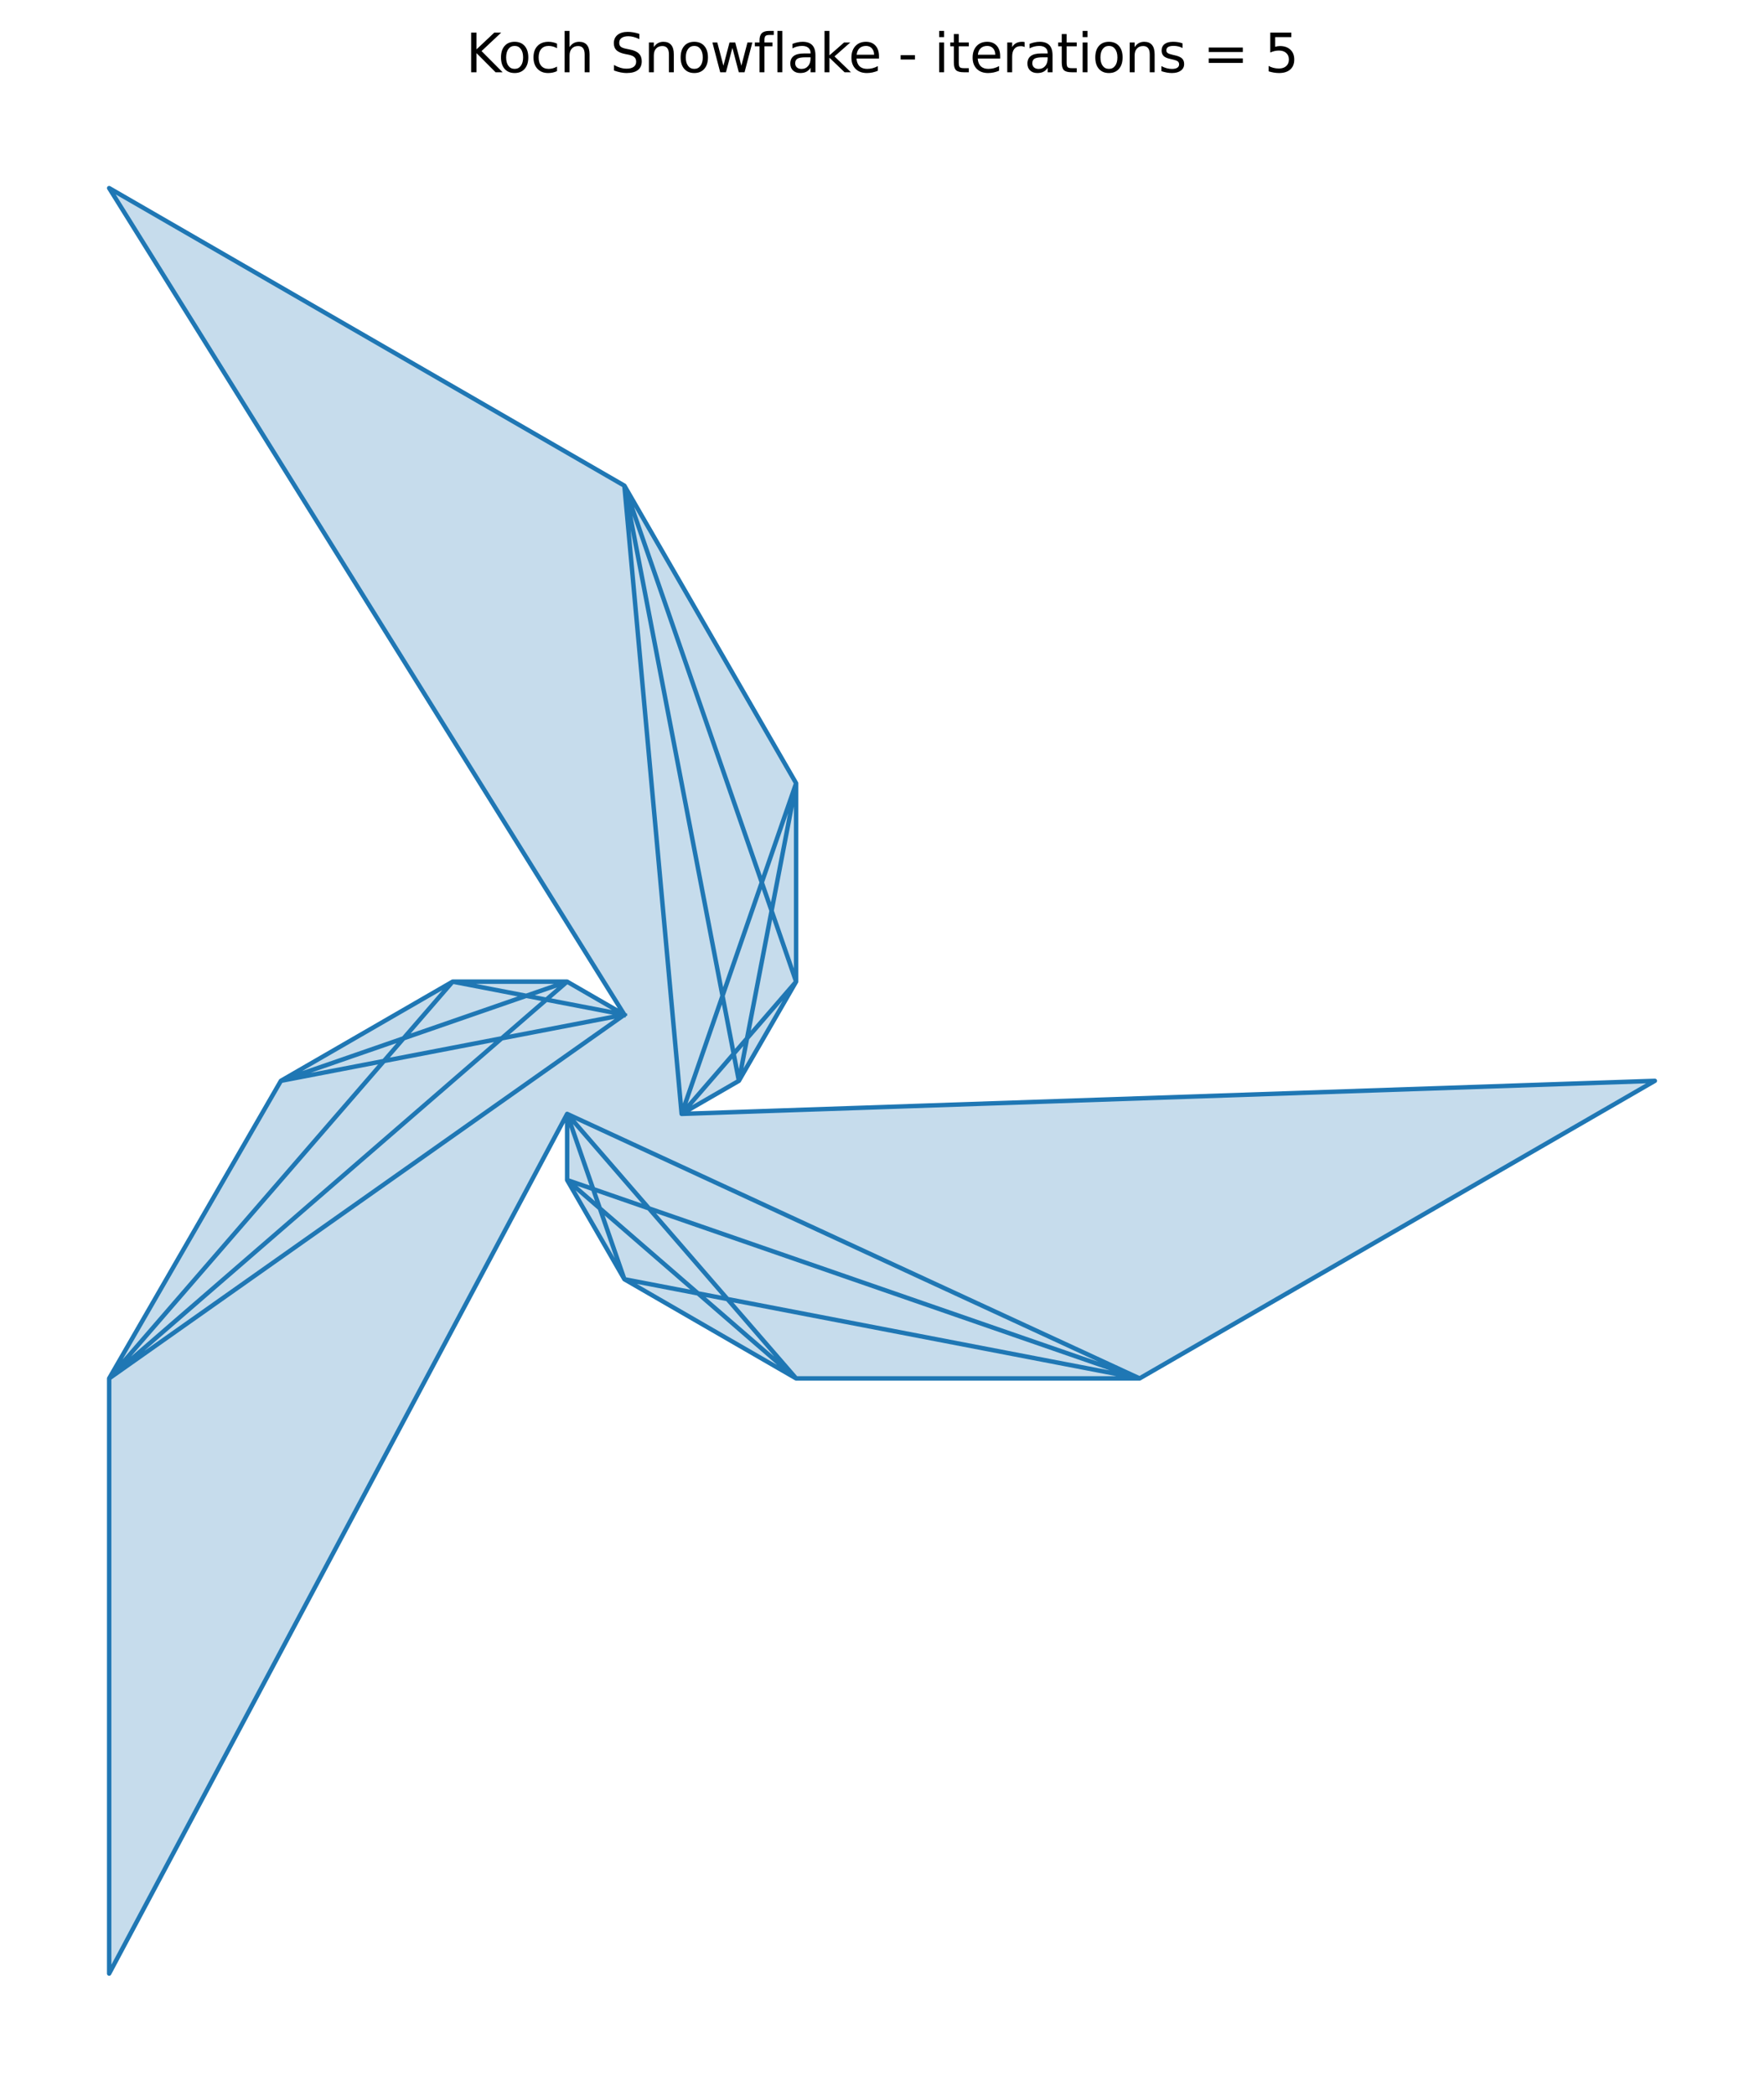 <?xml version="1.0" encoding="utf-8" standalone="no"?>
<!DOCTYPE svg PUBLIC "-//W3C//DTD SVG 1.1//EN"
  "http://www.w3.org/Graphics/SVG/1.1/DTD/svg11.dtd">
<svg xmlns:xlink="http://www.w3.org/1999/xlink" width="398.5pt" height="473.038pt" viewBox="0 0 398.5 473.038" xmlns="http://www.w3.org/2000/svg" version="1.1">
 <defs>
  <style type="text/css">*{stroke-linejoin: round; stroke-linecap: butt}</style>
 </defs>
 <g id="figure_1">
  <g id="patch_1">
   <path d="M 0 473.038 
L 398.5 473.038 
L 398.5 0 
L 0 0 
z
" style="fill: #ffffff"/>
  </g>
  <g id="axes_1">
   <g id="patch_2">
    <path d="M 141.053 229.145 
L 141.053 229.145 
L 128.12 221.678 
L 141.053 229.145 
L 141.053 229.145 
L 128.12 221.678 
L 128.12 221.678 
L 128.12 221.678 
L 102.255 221.678 
L 141.053 229.145 
L 141.053 229.145 
L 128.12 221.678 
L 141.053 229.145 
L 141.053 229.145 
L 128.12 221.678 
L 128.12 221.678 
L 128.12 221.678 
L 102.255 221.678 
L 128.12 221.678 
L 128.12 221.678 
L 102.255 221.678 
L 128.12 221.678 
L 128.12 221.678 
L 102.255 221.678 
L 102.255 221.678 
L 102.255 221.678 
L 63.457 244.078 
L 141.053 229.145 
L 141.053 229.145 
L 128.12 221.678 
L 141.053 229.145 
L 141.053 229.145 
L 128.12 221.678 
L 128.12 221.678 
L 128.12 221.678 
L 102.255 221.678 
L 141.053 229.145 
L 141.053 229.145 
L 128.12 221.678 
L 141.053 229.145 
L 141.053 229.145 
L 128.12 221.678 
L 128.12 221.678 
L 128.12 221.678 
L 102.255 221.678 
L 128.12 221.678 
L 128.12 221.678 
L 102.255 221.678 
L 128.12 221.678 
L 128.12 221.678 
L 102.255 221.678 
L 102.255 221.678 
L 102.255 221.678 
L 63.457 244.078 
L 128.12 221.678 
L 128.12 221.678 
L 102.255 221.678 
L 128.12 221.678 
L 128.12 221.678 
L 102.255 221.678 
L 102.255 221.678 
L 102.255 221.678 
L 63.457 244.078 
L 128.12 221.678 
L 128.12 221.678 
L 102.255 221.678 
L 128.12 221.678 
L 128.12 221.678 
L 102.255 221.678 
L 102.255 221.678 
L 102.255 221.678 
L 63.457 244.078 
L 102.255 221.678 
L 102.255 221.678 
L 63.457 244.078 
L 102.255 221.678 
L 102.255 221.678 
L 63.457 244.078 
L 63.457 244.078 
L 63.457 244.078 
L 24.659 311.278 
L 141.053 229.145 
L 141.053 229.145 
L 128.12 221.678 
L 141.053 229.145 
L 141.053 229.145 
L 128.12 221.678 
L 128.12 221.678 
L 128.12 221.678 
L 102.255 221.678 
L 141.053 229.145 
L 141.053 229.145 
L 128.12 221.678 
L 141.053 229.145 
L 141.053 229.145 
L 128.12 221.678 
L 128.12 221.678 
L 128.12 221.678 
L 102.255 221.678 
L 128.12 221.678 
L 128.12 221.678 
L 102.255 221.678 
L 128.12 221.678 
L 128.12 221.678 
L 102.255 221.678 
L 102.255 221.678 
L 102.255 221.678 
L 63.457 244.078 
L 141.053 229.145 
L 141.053 229.145 
L 128.12 221.678 
L 141.053 229.145 
L 141.053 229.145 
L 128.12 221.678 
L 128.12 221.678 
L 128.12 221.678 
L 102.255 221.678 
L 141.053 229.145 
L 141.053 229.145 
L 128.12 221.678 
L 141.053 229.145 
L 141.053 229.145 
L 128.12 221.678 
L 128.12 221.678 
L 128.12 221.678 
L 102.255 221.678 
L 128.12 221.678 
L 128.12 221.678 
L 102.255 221.678 
L 128.12 221.678 
L 128.12 221.678 
L 102.255 221.678 
L 102.255 221.678 
L 102.255 221.678 
L 63.457 244.078 
L 128.12 221.678 
L 128.12 221.678 
L 102.255 221.678 
L 128.12 221.678 
L 128.12 221.678 
L 102.255 221.678 
L 102.255 221.678 
L 102.255 221.678 
L 63.457 244.078 
L 128.12 221.678 
L 128.12 221.678 
L 102.255 221.678 
L 128.12 221.678 
L 128.12 221.678 
L 102.255 221.678 
L 102.255 221.678 
L 102.255 221.678 
L 63.457 244.078 
L 102.255 221.678 
L 102.255 221.678 
L 63.457 244.078 
L 102.255 221.678 
L 102.255 221.678 
L 63.457 244.078 
L 63.457 244.078 
L 63.457 244.078 
L 24.659 311.278 
L 128.12 221.678 
L 128.12 221.678 
L 102.255 221.678 
L 128.12 221.678 
L 128.12 221.678 
L 102.255 221.678 
L 102.255 221.678 
L 102.255 221.678 
L 63.457 244.078 
L 128.12 221.678 
L 128.12 221.678 
L 102.255 221.678 
L 128.12 221.678 
L 128.12 221.678 
L 102.255 221.678 
L 102.255 221.678 
L 102.255 221.678 
L 63.457 244.078 
L 102.255 221.678 
L 102.255 221.678 
L 63.457 244.078 
L 102.255 221.678 
L 102.255 221.678 
L 63.457 244.078 
L 63.457 244.078 
L 63.457 244.078 
L 24.659 311.278 
L 128.12 221.678 
L 128.12 221.678 
L 102.255 221.678 
L 128.12 221.678 
L 128.12 221.678 
L 102.255 221.678 
L 102.255 221.678 
L 102.255 221.678 
L 63.457 244.078 
L 128.12 221.678 
L 128.12 221.678 
L 102.255 221.678 
L 128.12 221.678 
L 128.12 221.678 
L 102.255 221.678 
L 102.255 221.678 
L 102.255 221.678 
L 63.457 244.078 
L 102.255 221.678 
L 102.255 221.678 
L 63.457 244.078 
L 102.255 221.678 
L 102.255 221.678 
L 63.457 244.078 
L 63.457 244.078 
L 63.457 244.078 
L 24.659 311.278 
L 102.255 221.678 
L 102.255 221.678 
L 63.457 244.078 
L 102.255 221.678 
L 102.255 221.678 
L 63.457 244.078 
L 63.457 244.078 
L 63.457 244.078 
L 24.659 311.278 
L 102.255 221.678 
L 102.255 221.678 
L 63.457 244.078 
L 102.255 221.678 
L 102.255 221.678 
L 63.457 244.078 
L 63.457 244.078 
L 63.457 244.078 
L 24.659 311.278 
L 63.457 244.078 
L 63.457 244.078 
L 24.659 311.278 
L 63.457 244.078 
L 63.457 244.078 
L 24.659 311.278 
L 24.659 311.278 
L 24.659 311.278 
L 24.659 445.678 
L 128.12 251.545 
L 128.12 251.545 
L 128.12 266.478 
L 128.12 251.545 
L 128.12 251.545 
L 128.12 266.478 
L 128.12 266.478 
L 128.12 266.478 
L 141.053 288.878 
L 128.12 251.545 
L 128.12 251.545 
L 128.12 266.478 
L 128.12 251.545 
L 128.12 251.545 
L 128.12 266.478 
L 128.12 266.478 
L 128.12 266.478 
L 141.053 288.878 
L 128.12 266.478 
L 128.12 266.478 
L 141.053 288.878 
L 128.12 266.478 
L 128.12 266.478 
L 141.053 288.878 
L 141.053 288.878 
L 141.053 288.878 
L 179.851 311.278 
L 128.12 251.545 
L 128.12 251.545 
L 128.12 266.478 
L 128.12 251.545 
L 128.12 251.545 
L 128.12 266.478 
L 128.12 266.478 
L 128.12 266.478 
L 141.053 288.878 
L 128.12 251.545 
L 128.12 251.545 
L 128.12 266.478 
L 128.12 251.545 
L 128.12 251.545 
L 128.12 266.478 
L 128.12 266.478 
L 128.12 266.478 
L 141.053 288.878 
L 128.12 266.478 
L 128.12 266.478 
L 141.053 288.878 
L 128.12 266.478 
L 128.12 266.478 
L 141.053 288.878 
L 141.053 288.878 
L 141.053 288.878 
L 179.851 311.278 
L 128.12 266.478 
L 128.12 266.478 
L 141.053 288.878 
L 128.12 266.478 
L 128.12 266.478 
L 141.053 288.878 
L 141.053 288.878 
L 141.053 288.878 
L 179.851 311.278 
L 128.12 266.478 
L 128.12 266.478 
L 141.053 288.878 
L 128.12 266.478 
L 128.12 266.478 
L 141.053 288.878 
L 141.053 288.878 
L 141.053 288.878 
L 179.851 311.278 
L 141.053 288.878 
L 141.053 288.878 
L 179.851 311.278 
L 141.053 288.878 
L 141.053 288.878 
L 179.851 311.278 
L 179.851 311.278 
L 179.851 311.278 
L 257.447 311.278 
L 128.12 251.545 
L 128.12 251.545 
L 128.12 266.478 
L 128.12 251.545 
L 128.12 251.545 
L 128.12 266.478 
L 128.12 266.478 
L 128.12 266.478 
L 141.053 288.878 
L 128.12 251.545 
L 128.12 251.545 
L 128.12 266.478 
L 128.12 251.545 
L 128.12 251.545 
L 128.12 266.478 
L 128.12 266.478 
L 128.12 266.478 
L 141.053 288.878 
L 128.12 266.478 
L 128.12 266.478 
L 141.053 288.878 
L 128.12 266.478 
L 128.12 266.478 
L 141.053 288.878 
L 141.053 288.878 
L 141.053 288.878 
L 179.851 311.278 
L 128.12 251.545 
L 128.12 251.545 
L 128.12 266.478 
L 128.12 251.545 
L 128.12 251.545 
L 128.12 266.478 
L 128.12 266.478 
L 128.12 266.478 
L 141.053 288.878 
L 128.12 251.545 
L 128.12 251.545 
L 128.12 266.478 
L 128.12 251.545 
L 128.12 251.545 
L 128.12 266.478 
L 128.12 266.478 
L 128.12 266.478 
L 141.053 288.878 
L 128.12 266.478 
L 128.12 266.478 
L 141.053 288.878 
L 128.12 266.478 
L 128.12 266.478 
L 141.053 288.878 
L 141.053 288.878 
L 141.053 288.878 
L 179.851 311.278 
L 128.12 266.478 
L 128.12 266.478 
L 141.053 288.878 
L 128.12 266.478 
L 128.12 266.478 
L 141.053 288.878 
L 141.053 288.878 
L 141.053 288.878 
L 179.851 311.278 
L 128.12 266.478 
L 128.12 266.478 
L 141.053 288.878 
L 128.12 266.478 
L 128.12 266.478 
L 141.053 288.878 
L 141.053 288.878 
L 141.053 288.878 
L 179.851 311.278 
L 141.053 288.878 
L 141.053 288.878 
L 179.851 311.278 
L 141.053 288.878 
L 141.053 288.878 
L 179.851 311.278 
L 179.851 311.278 
L 179.851 311.278 
L 257.447 311.278 
L 128.12 266.478 
L 128.12 266.478 
L 141.053 288.878 
L 128.12 266.478 
L 128.12 266.478 
L 141.053 288.878 
L 141.053 288.878 
L 141.053 288.878 
L 179.851 311.278 
L 128.12 266.478 
L 128.12 266.478 
L 141.053 288.878 
L 128.12 266.478 
L 128.12 266.478 
L 141.053 288.878 
L 141.053 288.878 
L 141.053 288.878 
L 179.851 311.278 
L 141.053 288.878 
L 141.053 288.878 
L 179.851 311.278 
L 141.053 288.878 
L 141.053 288.878 
L 179.851 311.278 
L 179.851 311.278 
L 179.851 311.278 
L 257.447 311.278 
L 128.12 266.478 
L 128.12 266.478 
L 141.053 288.878 
L 128.12 266.478 
L 128.12 266.478 
L 141.053 288.878 
L 141.053 288.878 
L 141.053 288.878 
L 179.851 311.278 
L 128.12 266.478 
L 128.12 266.478 
L 141.053 288.878 
L 128.12 266.478 
L 128.12 266.478 
L 141.053 288.878 
L 141.053 288.878 
L 141.053 288.878 
L 179.851 311.278 
L 141.053 288.878 
L 141.053 288.878 
L 179.851 311.278 
L 141.053 288.878 
L 141.053 288.878 
L 179.851 311.278 
L 179.851 311.278 
L 179.851 311.278 
L 257.447 311.278 
L 141.053 288.878 
L 141.053 288.878 
L 179.851 311.278 
L 141.053 288.878 
L 141.053 288.878 
L 179.851 311.278 
L 179.851 311.278 
L 179.851 311.278 
L 257.447 311.278 
L 141.053 288.878 
L 141.053 288.878 
L 179.851 311.278 
L 141.053 288.878 
L 141.053 288.878 
L 179.851 311.278 
L 179.851 311.278 
L 179.851 311.278 
L 257.447 311.278 
L 179.851 311.278 
L 179.851 311.278 
L 257.447 311.278 
L 179.851 311.278 
L 179.851 311.278 
L 257.447 311.278 
L 257.447 311.278 
L 257.447 311.278 
L 373.841 244.078 
L 153.986 251.545 
L 153.986 251.545 
L 166.918 244.078 
L 153.986 251.545 
L 153.986 251.545 
L 166.918 244.078 
L 166.918 244.078 
L 166.918 244.078 
L 179.851 221.678 
L 153.986 251.545 
L 153.986 251.545 
L 166.918 244.078 
L 153.986 251.545 
L 153.986 251.545 
L 166.918 244.078 
L 166.918 244.078 
L 166.918 244.078 
L 179.851 221.678 
L 166.918 244.078 
L 166.918 244.078 
L 179.851 221.678 
L 166.918 244.078 
L 166.918 244.078 
L 179.851 221.678 
L 179.851 221.678 
L 179.851 221.678 
L 179.851 176.878 
L 153.986 251.545 
L 153.986 251.545 
L 166.918 244.078 
L 153.986 251.545 
L 153.986 251.545 
L 166.918 244.078 
L 166.918 244.078 
L 166.918 244.078 
L 179.851 221.678 
L 153.986 251.545 
L 153.986 251.545 
L 166.918 244.078 
L 153.986 251.545 
L 153.986 251.545 
L 166.918 244.078 
L 166.918 244.078 
L 166.918 244.078 
L 179.851 221.678 
L 166.918 244.078 
L 166.918 244.078 
L 179.851 221.678 
L 166.918 244.078 
L 166.918 244.078 
L 179.851 221.678 
L 179.851 221.678 
L 179.851 221.678 
L 179.851 176.878 
L 166.918 244.078 
L 166.918 244.078 
L 179.851 221.678 
L 166.918 244.078 
L 166.918 244.078 
L 179.851 221.678 
L 179.851 221.678 
L 179.851 221.678 
L 179.851 176.878 
L 166.918 244.078 
L 166.918 244.078 
L 179.851 221.678 
L 166.918 244.078 
L 166.918 244.078 
L 179.851 221.678 
L 179.851 221.678 
L 179.851 221.678 
L 179.851 176.878 
L 179.851 221.678 
L 179.851 221.678 
L 179.851 176.878 
L 179.851 221.678 
L 179.851 221.678 
L 179.851 176.878 
L 179.851 176.878 
L 179.851 176.878 
L 141.053 109.678 
L 153.986 251.545 
L 153.986 251.545 
L 166.918 244.078 
L 153.986 251.545 
L 153.986 251.545 
L 166.918 244.078 
L 166.918 244.078 
L 166.918 244.078 
L 179.851 221.678 
L 153.986 251.545 
L 153.986 251.545 
L 166.918 244.078 
L 153.986 251.545 
L 153.986 251.545 
L 166.918 244.078 
L 166.918 244.078 
L 166.918 244.078 
L 179.851 221.678 
L 166.918 244.078 
L 166.918 244.078 
L 179.851 221.678 
L 166.918 244.078 
L 166.918 244.078 
L 179.851 221.678 
L 179.851 221.678 
L 179.851 221.678 
L 179.851 176.878 
L 153.986 251.545 
L 153.986 251.545 
L 166.918 244.078 
L 153.986 251.545 
L 153.986 251.545 
L 166.918 244.078 
L 166.918 244.078 
L 166.918 244.078 
L 179.851 221.678 
L 153.986 251.545 
L 153.986 251.545 
L 166.918 244.078 
L 153.986 251.545 
L 153.986 251.545 
L 166.918 244.078 
L 166.918 244.078 
L 166.918 244.078 
L 179.851 221.678 
L 166.918 244.078 
L 166.918 244.078 
L 179.851 221.678 
L 166.918 244.078 
L 166.918 244.078 
L 179.851 221.678 
L 179.851 221.678 
L 179.851 221.678 
L 179.851 176.878 
L 166.918 244.078 
L 166.918 244.078 
L 179.851 221.678 
L 166.918 244.078 
L 166.918 244.078 
L 179.851 221.678 
L 179.851 221.678 
L 179.851 221.678 
L 179.851 176.878 
L 166.918 244.078 
L 166.918 244.078 
L 179.851 221.678 
L 166.918 244.078 
L 166.918 244.078 
L 179.851 221.678 
L 179.851 221.678 
L 179.851 221.678 
L 179.851 176.878 
L 179.851 221.678 
L 179.851 221.678 
L 179.851 176.878 
L 179.851 221.678 
L 179.851 221.678 
L 179.851 176.878 
L 179.851 176.878 
L 179.851 176.878 
L 141.053 109.678 
L 166.918 244.078 
L 166.918 244.078 
L 179.851 221.678 
L 166.918 244.078 
L 166.918 244.078 
L 179.851 221.678 
L 179.851 221.678 
L 179.851 221.678 
L 179.851 176.878 
L 166.918 244.078 
L 166.918 244.078 
L 179.851 221.678 
L 166.918 244.078 
L 166.918 244.078 
L 179.851 221.678 
L 179.851 221.678 
L 179.851 221.678 
L 179.851 176.878 
L 179.851 221.678 
L 179.851 221.678 
L 179.851 176.878 
L 179.851 221.678 
L 179.851 221.678 
L 179.851 176.878 
L 179.851 176.878 
L 179.851 176.878 
L 141.053 109.678 
L 166.918 244.078 
L 166.918 244.078 
L 179.851 221.678 
L 166.918 244.078 
L 166.918 244.078 
L 179.851 221.678 
L 179.851 221.678 
L 179.851 221.678 
L 179.851 176.878 
L 166.918 244.078 
L 166.918 244.078 
L 179.851 221.678 
L 166.918 244.078 
L 166.918 244.078 
L 179.851 221.678 
L 179.851 221.678 
L 179.851 221.678 
L 179.851 176.878 
L 179.851 221.678 
L 179.851 221.678 
L 179.851 176.878 
L 179.851 221.678 
L 179.851 221.678 
L 179.851 176.878 
L 179.851 176.878 
L 179.851 176.878 
L 141.053 109.678 
L 179.851 221.678 
L 179.851 221.678 
L 179.851 176.878 
L 179.851 221.678 
L 179.851 221.678 
L 179.851 176.878 
L 179.851 176.878 
L 179.851 176.878 
L 141.053 109.678 
L 179.851 221.678 
L 179.851 221.678 
L 179.851 176.878 
L 179.851 221.678 
L 179.851 221.678 
L 179.851 176.878 
L 179.851 176.878 
L 179.851 176.878 
L 141.053 109.678 
L 179.851 176.878 
L 179.851 176.878 
L 141.053 109.678 
L 179.851 176.878 
L 179.851 176.878 
L 141.053 109.678 
L 141.053 109.678 
L 141.053 109.678 
L 24.659 42.478 
z
" clip-path="url(#pd73dbe4ffa)" style="fill: #1f77b4; opacity: 0.25"/>
   </g>
   <g id="line2d_1">
    <path d="M 141.053 229.145 
L 128.12 221.678 
L 128.12 221.678 
L 102.255 221.678 
L 141.053 229.145 
L 141.053 229.145 
L 128.12 221.678 
L 128.12 221.678 
L 102.255 221.678 
L 102.255 221.678 
L 63.457 244.078 
L 141.053 229.145 
L 141.053 229.145 
L 128.12 221.678 
L 128.12 221.678 
L 102.255 221.678 
L 141.053 229.145 
L 141.053 229.145 
L 128.12 221.678 
L 128.12 221.678 
L 102.255 221.678 
L 102.255 221.678 
L 63.457 244.078 
L 128.12 221.678 
L 128.12 221.678 
L 102.255 221.678 
L 102.255 221.678 
L 63.457 244.078 
L 128.12 221.678 
L 128.12 221.678 
L 102.255 221.678 
L 102.255 221.678 
L 63.457 244.078 
L 63.457 244.078 
L 24.659 311.278 
L 141.053 229.145 
L 141.053 229.145 
L 128.12 221.678 
L 128.12 221.678 
L 102.255 221.678 
L 141.053 229.145 
L 141.053 229.145 
L 128.12 221.678 
L 128.12 221.678 
L 102.255 221.678 
L 102.255 221.678 
L 63.457 244.078 
L 141.053 229.145 
L 141.053 229.145 
L 128.12 221.678 
L 128.12 221.678 
L 102.255 221.678 
L 141.053 229.145 
L 141.053 229.145 
L 128.12 221.678 
L 128.12 221.678 
L 102.255 221.678 
L 102.255 221.678 
L 63.457 244.078 
L 128.12 221.678 
L 128.12 221.678 
L 102.255 221.678 
L 102.255 221.678 
L 63.457 244.078 
L 128.12 221.678 
L 128.12 221.678 
L 102.255 221.678 
L 102.255 221.678 
L 63.457 244.078 
L 63.457 244.078 
L 24.659 311.278 
L 128.12 221.678 
L 128.12 221.678 
L 102.255 221.678 
L 102.255 221.678 
L 63.457 244.078 
L 128.12 221.678 
L 128.12 221.678 
L 102.255 221.678 
L 102.255 221.678 
L 63.457 244.078 
L 63.457 244.078 
L 24.659 311.278 
L 128.12 221.678 
L 128.12 221.678 
L 102.255 221.678 
L 102.255 221.678 
L 63.457 244.078 
L 128.12 221.678 
L 128.12 221.678 
L 102.255 221.678 
L 102.255 221.678 
L 63.457 244.078 
L 63.457 244.078 
L 24.659 311.278 
L 102.255 221.678 
L 102.255 221.678 
L 63.457 244.078 
L 63.457 244.078 
L 24.659 311.278 
L 102.255 221.678 
L 102.255 221.678 
L 63.457 244.078 
L 63.457 244.078 
L 24.659 311.278 
L 24.659 311.278 
L 24.659 445.678 
L 128.12 251.545 
L 128.12 251.545 
L 128.12 266.478 
L 128.12 266.478 
L 141.053 288.878 
L 128.12 251.545 
L 128.12 251.545 
L 128.12 266.478 
L 128.12 266.478 
L 141.053 288.878 
L 141.053 288.878 
L 179.851 311.278 
L 128.12 251.545 
L 128.12 251.545 
L 128.12 266.478 
L 128.12 266.478 
L 141.053 288.878 
L 128.12 251.545 
L 128.12 251.545 
L 128.12 266.478 
L 128.12 266.478 
L 141.053 288.878 
L 141.053 288.878 
L 179.851 311.278 
L 128.12 266.478 
L 128.12 266.478 
L 141.053 288.878 
L 141.053 288.878 
L 179.851 311.278 
L 128.12 266.478 
L 128.12 266.478 
L 141.053 288.878 
L 141.053 288.878 
L 179.851 311.278 
L 179.851 311.278 
L 257.447 311.278 
L 128.12 251.545 
L 128.12 251.545 
L 128.12 266.478 
L 128.12 266.478 
L 141.053 288.878 
L 128.12 251.545 
L 128.12 251.545 
L 128.12 266.478 
L 128.12 266.478 
L 141.053 288.878 
L 141.053 288.878 
L 179.851 311.278 
L 128.12 251.545 
L 128.12 251.545 
L 128.12 266.478 
L 128.12 266.478 
L 141.053 288.878 
L 128.12 251.545 
L 128.12 251.545 
L 128.12 266.478 
L 128.12 266.478 
L 141.053 288.878 
L 141.053 288.878 
L 179.851 311.278 
L 128.12 266.478 
L 128.12 266.478 
L 141.053 288.878 
L 141.053 288.878 
L 179.851 311.278 
L 128.12 266.478 
L 128.12 266.478 
L 141.053 288.878 
L 141.053 288.878 
L 179.851 311.278 
L 179.851 311.278 
L 257.447 311.278 
L 128.12 266.478 
L 128.12 266.478 
L 141.053 288.878 
L 141.053 288.878 
L 179.851 311.278 
L 128.12 266.478 
L 128.12 266.478 
L 141.053 288.878 
L 141.053 288.878 
L 179.851 311.278 
L 179.851 311.278 
L 257.447 311.278 
L 128.12 266.478 
L 128.12 266.478 
L 141.053 288.878 
L 141.053 288.878 
L 179.851 311.278 
L 128.12 266.478 
L 128.12 266.478 
L 141.053 288.878 
L 141.053 288.878 
L 179.851 311.278 
L 179.851 311.278 
L 257.447 311.278 
L 141.053 288.878 
L 141.053 288.878 
L 179.851 311.278 
L 179.851 311.278 
L 257.447 311.278 
L 141.053 288.878 
L 141.053 288.878 
L 179.851 311.278 
L 179.851 311.278 
L 257.447 311.278 
L 257.447 311.278 
L 373.841 244.078 
L 153.986 251.545 
L 153.986 251.545 
L 166.918 244.078 
L 166.918 244.078 
L 179.851 221.678 
L 153.986 251.545 
L 153.986 251.545 
L 166.918 244.078 
L 166.918 244.078 
L 179.851 221.678 
L 179.851 221.678 
L 179.851 176.878 
L 153.986 251.545 
L 153.986 251.545 
L 166.918 244.078 
L 166.918 244.078 
L 179.851 221.678 
L 153.986 251.545 
L 153.986 251.545 
L 166.918 244.078 
L 166.918 244.078 
L 179.851 221.678 
L 179.851 221.678 
L 179.851 176.878 
L 166.918 244.078 
L 166.918 244.078 
L 179.851 221.678 
L 179.851 221.678 
L 179.851 176.878 
L 166.918 244.078 
L 166.918 244.078 
L 179.851 221.678 
L 179.851 221.678 
L 179.851 176.878 
L 179.851 176.878 
L 141.053 109.678 
L 153.986 251.545 
L 153.986 251.545 
L 166.918 244.078 
L 166.918 244.078 
L 179.851 221.678 
L 153.986 251.545 
L 153.986 251.545 
L 166.918 244.078 
L 166.918 244.078 
L 179.851 221.678 
L 179.851 221.678 
L 179.851 176.878 
L 153.986 251.545 
L 153.986 251.545 
L 166.918 244.078 
L 166.918 244.078 
L 179.851 221.678 
L 153.986 251.545 
L 153.986 251.545 
L 166.918 244.078 
L 166.918 244.078 
L 179.851 221.678 
L 179.851 221.678 
L 179.851 176.878 
L 166.918 244.078 
L 166.918 244.078 
L 179.851 221.678 
L 179.851 221.678 
L 179.851 176.878 
L 166.918 244.078 
L 166.918 244.078 
L 179.851 221.678 
L 179.851 221.678 
L 179.851 176.878 
L 179.851 176.878 
L 141.053 109.678 
L 166.918 244.078 
L 166.918 244.078 
L 179.851 221.678 
L 179.851 221.678 
L 179.851 176.878 
L 166.918 244.078 
L 166.918 244.078 
L 179.851 221.678 
L 179.851 221.678 
L 179.851 176.878 
L 179.851 176.878 
L 141.053 109.678 
L 166.918 244.078 
L 166.918 244.078 
L 179.851 221.678 
L 179.851 221.678 
L 179.851 176.878 
L 166.918 244.078 
L 166.918 244.078 
L 179.851 221.678 
L 179.851 221.678 
L 179.851 176.878 
L 179.851 176.878 
L 141.053 109.678 
L 179.851 221.678 
L 179.851 221.678 
L 179.851 176.878 
L 179.851 176.878 
L 141.053 109.678 
L 179.851 221.678 
L 179.851 221.678 
L 179.851 176.878 
L 179.851 176.878 
L 141.053 109.678 
L 141.053 109.678 
L 24.659 42.478 
L 141.053 229.145 
L 141.053 229.145 
" clip-path="url(#pd73dbe4ffa)" style="fill: none; stroke: #1f77b4; stroke-linecap: square"/>
   </g>
   <g id="text_1">
    <!-- Koch Snowflake - iterations = 5 -->
    <g transform="translate(105.231 16.318) scale(0.12 -0.12)">
     <defs>
      <path id="DejaVuSans-4b" d="M 628 4666 
L 1259 4666 
L 1259 2694 
L 3353 4666 
L 4166 4666 
L 1850 2491 
L 4331 0 
L 3500 0 
L 1259 2247 
L 1259 0 
L 628 0 
L 628 4666 
z
" transform="scale(0.016)"/>
      <path id="DejaVuSans-6f" d="M 1959 3097 
Q 1497 3097 1228 2736 
Q 959 2375 959 1747 
Q 959 1119 1226 758 
Q 1494 397 1959 397 
Q 2419 397 2687 759 
Q 2956 1122 2956 1747 
Q 2956 2369 2687 2733 
Q 2419 3097 1959 3097 
z
M 1959 3584 
Q 2709 3584 3137 3096 
Q 3566 2609 3566 1747 
Q 3566 888 3137 398 
Q 2709 -91 1959 -91 
Q 1206 -91 779 398 
Q 353 888 353 1747 
Q 353 2609 779 3096 
Q 1206 3584 1959 3584 
z
" transform="scale(0.016)"/>
      <path id="DejaVuSans-63" d="M 3122 3366 
L 3122 2828 
Q 2878 2963 2633 3030 
Q 2388 3097 2138 3097 
Q 1578 3097 1268 2742 
Q 959 2388 959 1747 
Q 959 1106 1268 751 
Q 1578 397 2138 397 
Q 2388 397 2633 464 
Q 2878 531 3122 666 
L 3122 134 
Q 2881 22 2623 -34 
Q 2366 -91 2075 -91 
Q 1284 -91 818 406 
Q 353 903 353 1747 
Q 353 2603 823 3093 
Q 1294 3584 2113 3584 
Q 2378 3584 2631 3529 
Q 2884 3475 3122 3366 
z
" transform="scale(0.016)"/>
      <path id="DejaVuSans-68" d="M 3513 2113 
L 3513 0 
L 2938 0 
L 2938 2094 
Q 2938 2591 2744 2837 
Q 2550 3084 2163 3084 
Q 1697 3084 1428 2787 
Q 1159 2491 1159 1978 
L 1159 0 
L 581 0 
L 581 4863 
L 1159 4863 
L 1159 2956 
Q 1366 3272 1645 3428 
Q 1925 3584 2291 3584 
Q 2894 3584 3203 3211 
Q 3513 2838 3513 2113 
z
" transform="scale(0.016)"/>
      <path id="DejaVuSans-20" transform="scale(0.016)"/>
      <path id="DejaVuSans-53" d="M 3425 4513 
L 3425 3897 
Q 3066 4069 2747 4153 
Q 2428 4238 2131 4238 
Q 1616 4238 1336 4038 
Q 1056 3838 1056 3469 
Q 1056 3159 1242 3001 
Q 1428 2844 1947 2747 
L 2328 2669 
Q 3034 2534 3370 2195 
Q 3706 1856 3706 1288 
Q 3706 609 3251 259 
Q 2797 -91 1919 -91 
Q 1588 -91 1214 -16 
Q 841 59 441 206 
L 441 856 
Q 825 641 1194 531 
Q 1563 422 1919 422 
Q 2459 422 2753 634 
Q 3047 847 3047 1241 
Q 3047 1584 2836 1778 
Q 2625 1972 2144 2069 
L 1759 2144 
Q 1053 2284 737 2584 
Q 422 2884 422 3419 
Q 422 4038 858 4394 
Q 1294 4750 2059 4750 
Q 2388 4750 2728 4690 
Q 3069 4631 3425 4513 
z
" transform="scale(0.016)"/>
      <path id="DejaVuSans-6e" d="M 3513 2113 
L 3513 0 
L 2938 0 
L 2938 2094 
Q 2938 2591 2744 2837 
Q 2550 3084 2163 3084 
Q 1697 3084 1428 2787 
Q 1159 2491 1159 1978 
L 1159 0 
L 581 0 
L 581 3500 
L 1159 3500 
L 1159 2956 
Q 1366 3272 1645 3428 
Q 1925 3584 2291 3584 
Q 2894 3584 3203 3211 
Q 3513 2838 3513 2113 
z
" transform="scale(0.016)"/>
      <path id="DejaVuSans-77" d="M 269 3500 
L 844 3500 
L 1563 769 
L 2278 3500 
L 2956 3500 
L 3675 769 
L 4391 3500 
L 4966 3500 
L 4050 0 
L 3372 0 
L 2619 2869 
L 1863 0 
L 1184 0 
L 269 3500 
z
" transform="scale(0.016)"/>
      <path id="DejaVuSans-66" d="M 2375 4863 
L 2375 4384 
L 1825 4384 
Q 1516 4384 1395 4259 
Q 1275 4134 1275 3809 
L 1275 3500 
L 2222 3500 
L 2222 3053 
L 1275 3053 
L 1275 0 
L 697 0 
L 697 3053 
L 147 3053 
L 147 3500 
L 697 3500 
L 697 3744 
Q 697 4328 969 4595 
Q 1241 4863 1831 4863 
L 2375 4863 
z
" transform="scale(0.016)"/>
      <path id="DejaVuSans-6c" d="M 603 4863 
L 1178 4863 
L 1178 0 
L 603 0 
L 603 4863 
z
" transform="scale(0.016)"/>
      <path id="DejaVuSans-61" d="M 2194 1759 
Q 1497 1759 1228 1600 
Q 959 1441 959 1056 
Q 959 750 1161 570 
Q 1363 391 1709 391 
Q 2188 391 2477 730 
Q 2766 1069 2766 1631 
L 2766 1759 
L 2194 1759 
z
M 3341 1997 
L 3341 0 
L 2766 0 
L 2766 531 
Q 2569 213 2275 61 
Q 1981 -91 1556 -91 
Q 1019 -91 701 211 
Q 384 513 384 1019 
Q 384 1609 779 1909 
Q 1175 2209 1959 2209 
L 2766 2209 
L 2766 2266 
Q 2766 2663 2505 2880 
Q 2244 3097 1772 3097 
Q 1472 3097 1187 3025 
Q 903 2953 641 2809 
L 641 3341 
Q 956 3463 1253 3523 
Q 1550 3584 1831 3584 
Q 2591 3584 2966 3190 
Q 3341 2797 3341 1997 
z
" transform="scale(0.016)"/>
      <path id="DejaVuSans-6b" d="M 581 4863 
L 1159 4863 
L 1159 1991 
L 2875 3500 
L 3609 3500 
L 1753 1863 
L 3688 0 
L 2938 0 
L 1159 1709 
L 1159 0 
L 581 0 
L 581 4863 
z
" transform="scale(0.016)"/>
      <path id="DejaVuSans-65" d="M 3597 1894 
L 3597 1613 
L 953 1613 
Q 991 1019 1311 708 
Q 1631 397 2203 397 
Q 2534 397 2845 478 
Q 3156 559 3463 722 
L 3463 178 
Q 3153 47 2828 -22 
Q 2503 -91 2169 -91 
Q 1331 -91 842 396 
Q 353 884 353 1716 
Q 353 2575 817 3079 
Q 1281 3584 2069 3584 
Q 2775 3584 3186 3129 
Q 3597 2675 3597 1894 
z
M 3022 2063 
Q 3016 2534 2758 2815 
Q 2500 3097 2075 3097 
Q 1594 3097 1305 2825 
Q 1016 2553 972 2059 
L 3022 2063 
z
" transform="scale(0.016)"/>
      <path id="DejaVuSans-2d" d="M 313 2009 
L 1997 2009 
L 1997 1497 
L 313 1497 
L 313 2009 
z
" transform="scale(0.016)"/>
      <path id="DejaVuSans-69" d="M 603 3500 
L 1178 3500 
L 1178 0 
L 603 0 
L 603 3500 
z
M 603 4863 
L 1178 4863 
L 1178 4134 
L 603 4134 
L 603 4863 
z
" transform="scale(0.016)"/>
      <path id="DejaVuSans-74" d="M 1172 4494 
L 1172 3500 
L 2356 3500 
L 2356 3053 
L 1172 3053 
L 1172 1153 
Q 1172 725 1289 603 
Q 1406 481 1766 481 
L 2356 481 
L 2356 0 
L 1766 0 
Q 1100 0 847 248 
Q 594 497 594 1153 
L 594 3053 
L 172 3053 
L 172 3500 
L 594 3500 
L 594 4494 
L 1172 4494 
z
" transform="scale(0.016)"/>
      <path id="DejaVuSans-72" d="M 2631 2963 
Q 2534 3019 2420 3045 
Q 2306 3072 2169 3072 
Q 1681 3072 1420 2755 
Q 1159 2438 1159 1844 
L 1159 0 
L 581 0 
L 581 3500 
L 1159 3500 
L 1159 2956 
Q 1341 3275 1631 3429 
Q 1922 3584 2338 3584 
Q 2397 3584 2469 3576 
Q 2541 3569 2628 3553 
L 2631 2963 
z
" transform="scale(0.016)"/>
      <path id="DejaVuSans-73" d="M 2834 3397 
L 2834 2853 
Q 2591 2978 2328 3040 
Q 2066 3103 1784 3103 
Q 1356 3103 1142 2972 
Q 928 2841 928 2578 
Q 928 2378 1081 2264 
Q 1234 2150 1697 2047 
L 1894 2003 
Q 2506 1872 2764 1633 
Q 3022 1394 3022 966 
Q 3022 478 2636 193 
Q 2250 -91 1575 -91 
Q 1294 -91 989 -36 
Q 684 19 347 128 
L 347 722 
Q 666 556 975 473 
Q 1284 391 1588 391 
Q 1994 391 2212 530 
Q 2431 669 2431 922 
Q 2431 1156 2273 1281 
Q 2116 1406 1581 1522 
L 1381 1569 
Q 847 1681 609 1914 
Q 372 2147 372 2553 
Q 372 3047 722 3315 
Q 1072 3584 1716 3584 
Q 2034 3584 2315 3537 
Q 2597 3491 2834 3397 
z
" transform="scale(0.016)"/>
      <path id="DejaVuSans-3d" d="M 678 2906 
L 4684 2906 
L 4684 2381 
L 678 2381 
L 678 2906 
z
M 678 1631 
L 4684 1631 
L 4684 1100 
L 678 1100 
L 678 1631 
z
" transform="scale(0.016)"/>
      <path id="DejaVuSans-35" d="M 691 4666 
L 3169 4666 
L 3169 4134 
L 1269 4134 
L 1269 2991 
Q 1406 3038 1543 3061 
Q 1681 3084 1819 3084 
Q 2600 3084 3056 2656 
Q 3513 2228 3513 1497 
Q 3513 744 3044 326 
Q 2575 -91 1722 -91 
Q 1428 -91 1123 -41 
Q 819 9 494 109 
L 494 744 
Q 775 591 1075 516 
Q 1375 441 1709 441 
Q 2250 441 2565 725 
Q 2881 1009 2881 1497 
Q 2881 1984 2565 2268 
Q 2250 2553 1709 2553 
Q 1456 2553 1204 2497 
Q 953 2441 691 2322 
L 691 4666 
z
" transform="scale(0.016)"/>
     </defs>
     <use xlink:href="#DejaVuSans-4b"/>
     <use xlink:href="#DejaVuSans-6f" transform="translate(60.576 0)"/>
     <use xlink:href="#DejaVuSans-63" transform="translate(121.758 0)"/>
     <use xlink:href="#DejaVuSans-68" transform="translate(176.738 0)"/>
     <use xlink:href="#DejaVuSans-20" transform="translate(240.117 0)"/>
     <use xlink:href="#DejaVuSans-53" transform="translate(271.904 0)"/>
     <use xlink:href="#DejaVuSans-6e" transform="translate(335.381 0)"/>
     <use xlink:href="#DejaVuSans-6f" transform="translate(398.76 0)"/>
     <use xlink:href="#DejaVuSans-77" transform="translate(459.941 0)"/>
     <use xlink:href="#DejaVuSans-66" transform="translate(541.729 0)"/>
     <use xlink:href="#DejaVuSans-6c" transform="translate(576.934 0)"/>
     <use xlink:href="#DejaVuSans-61" transform="translate(604.717 0)"/>
     <use xlink:href="#DejaVuSans-6b" transform="translate(665.996 0)"/>
     <use xlink:href="#DejaVuSans-65" transform="translate(720.281 0)"/>
     <use xlink:href="#DejaVuSans-20" transform="translate(781.805 0)"/>
     <use xlink:href="#DejaVuSans-2d" transform="translate(813.592 0)"/>
     <use xlink:href="#DejaVuSans-20" transform="translate(849.676 0)"/>
     <use xlink:href="#DejaVuSans-69" transform="translate(881.463 0)"/>
     <use xlink:href="#DejaVuSans-74" transform="translate(909.246 0)"/>
     <use xlink:href="#DejaVuSans-65" transform="translate(948.455 0)"/>
     <use xlink:href="#DejaVuSans-72" transform="translate(1009.979 0)"/>
     <use xlink:href="#DejaVuSans-61" transform="translate(1051.092 0)"/>
     <use xlink:href="#DejaVuSans-74" transform="translate(1112.371 0)"/>
     <use xlink:href="#DejaVuSans-69" transform="translate(1151.58 0)"/>
     <use xlink:href="#DejaVuSans-6f" transform="translate(1179.363 0)"/>
     <use xlink:href="#DejaVuSans-6e" transform="translate(1240.545 0)"/>
     <use xlink:href="#DejaVuSans-73" transform="translate(1303.924 0)"/>
     <use xlink:href="#DejaVuSans-20" transform="translate(1356.023 0)"/>
     <use xlink:href="#DejaVuSans-3d" transform="translate(1387.811 0)"/>
     <use xlink:href="#DejaVuSans-20" transform="translate(1471.6 0)"/>
     <use xlink:href="#DejaVuSans-35" transform="translate(1503.387 0)"/>
    </g>
   </g>
  </g>
 </g>
 <defs>
  <clipPath id="pd73dbe4ffa">
   <rect x="7.2" y="22.318" width="384.1" height="443.52"/>
  </clipPath>
 </defs>
</svg>
